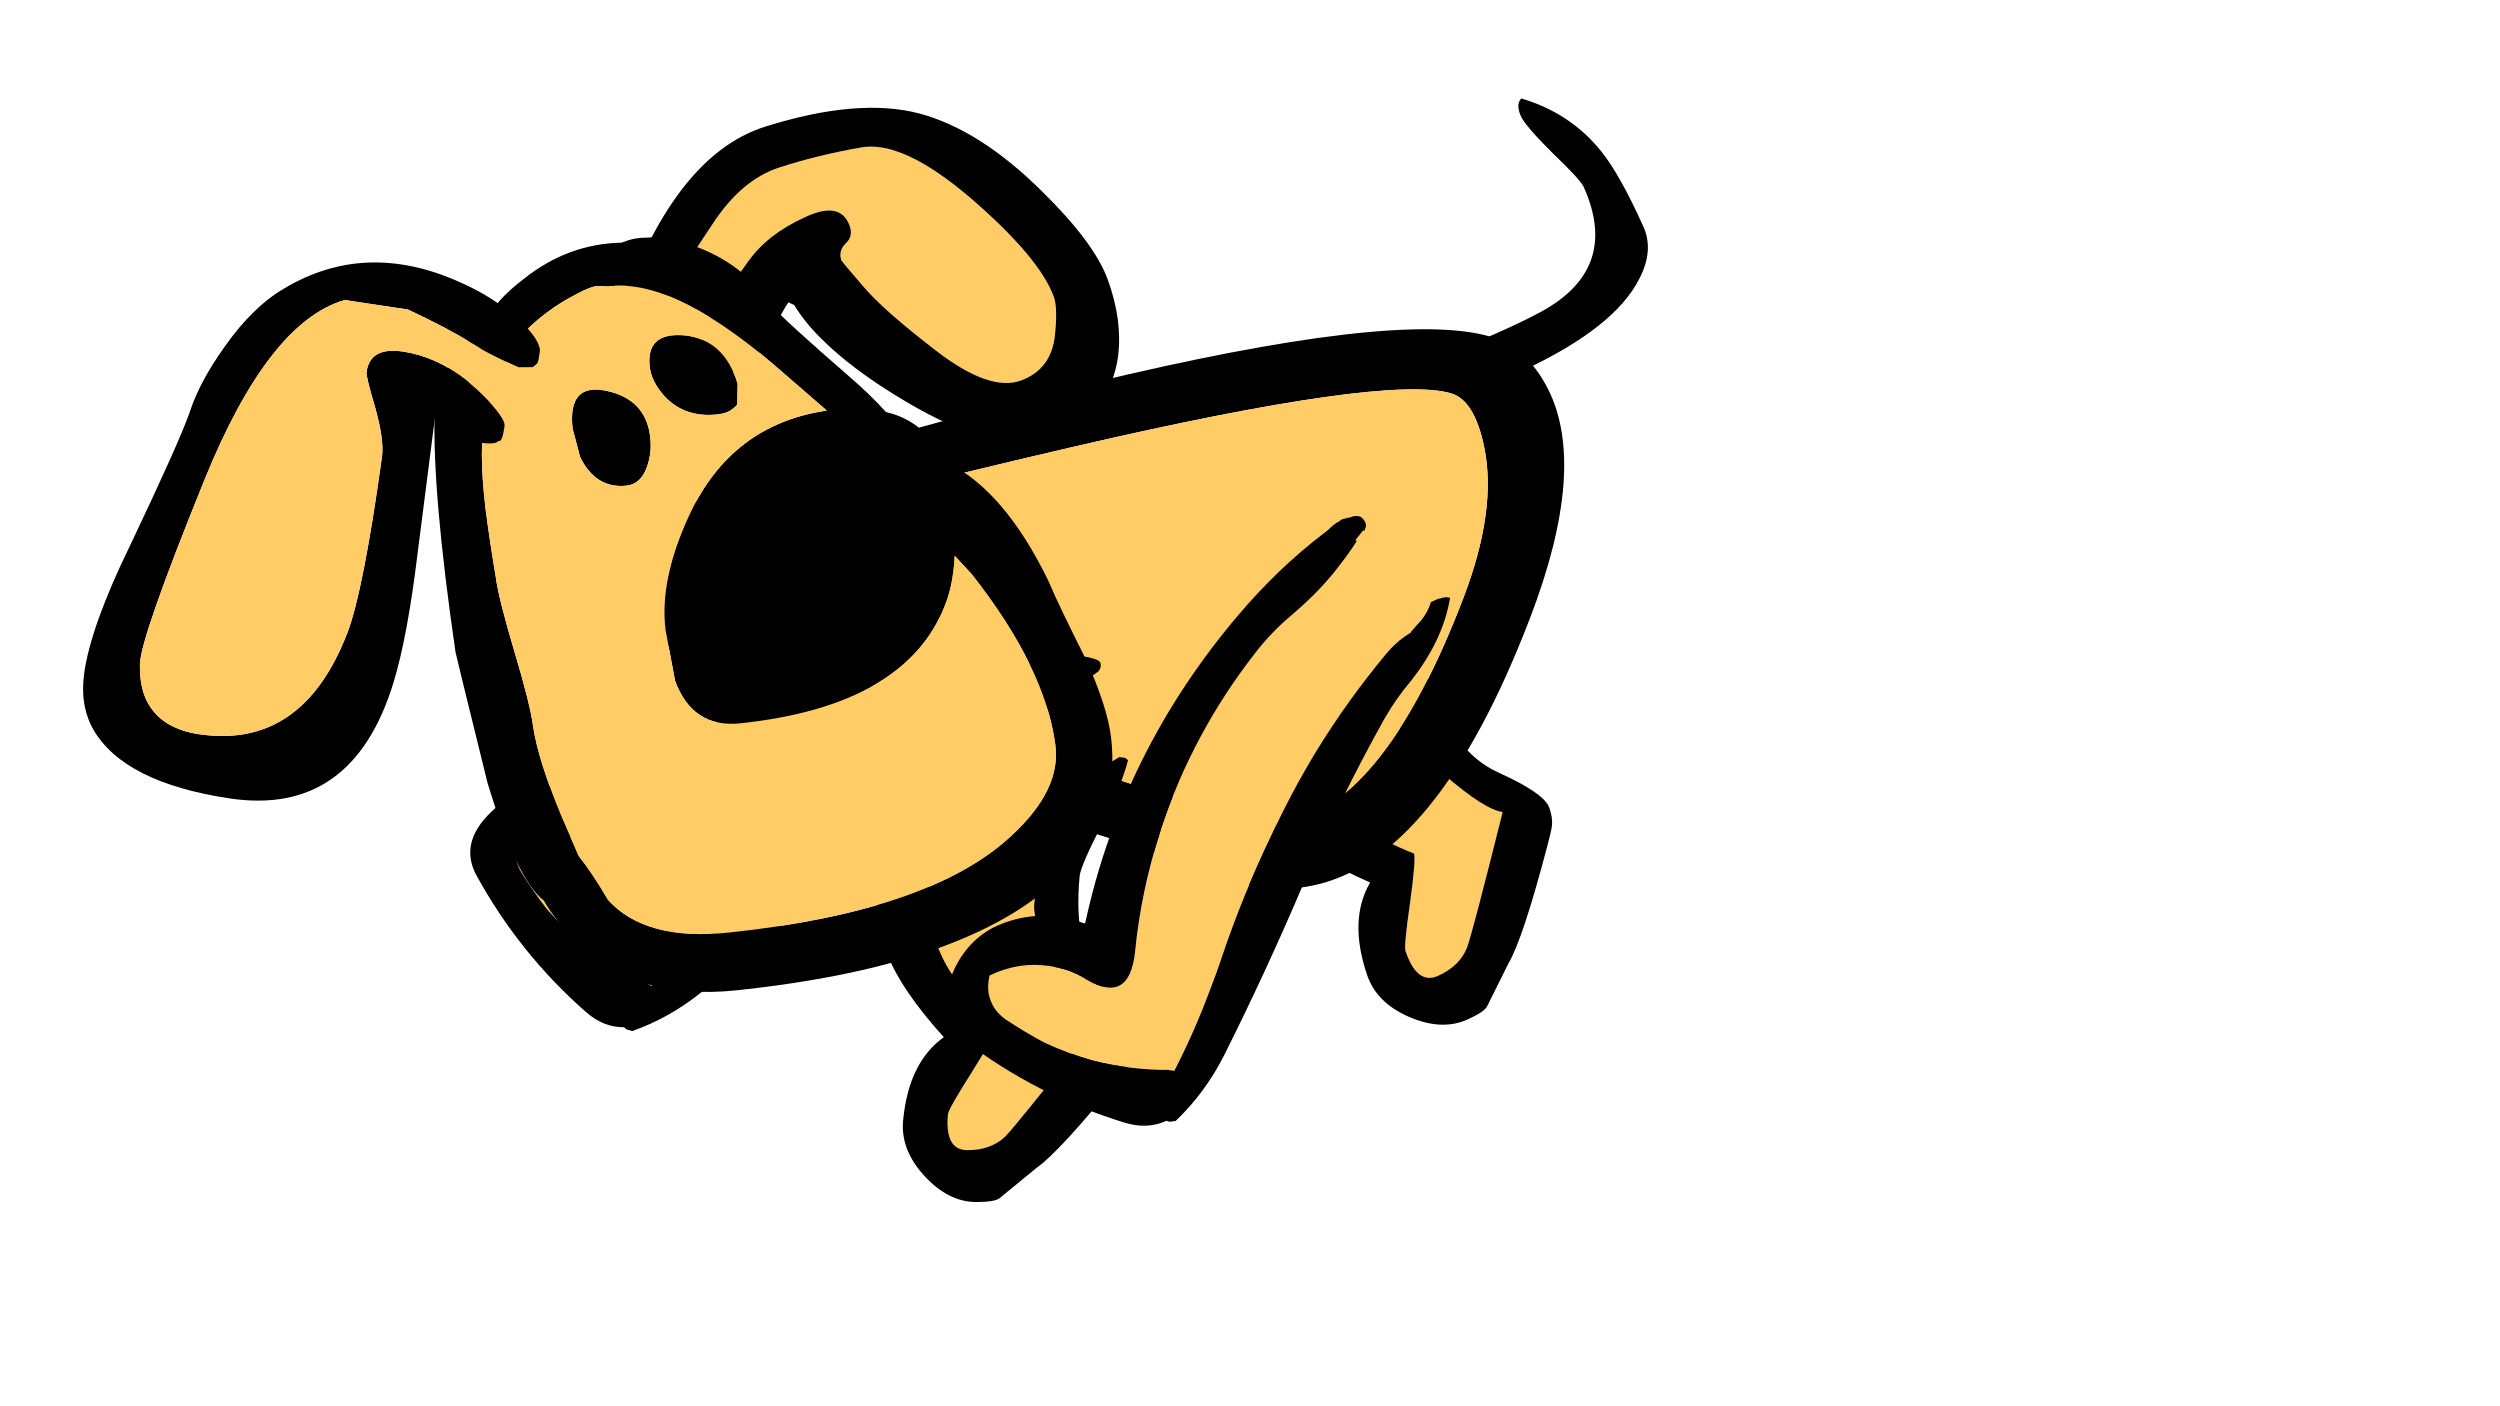 
<svg xmlns="http://www.w3.org/2000/svg" version="1.1" xmlns:xlink="http://www.w3.org/1999/xlink" preserveAspectRatio="none" x="0px" y="0px" width="1920px" height="1080px" viewBox="0 0 1920 1080">
<defs>
<g id="Puppy_Scared_Run__assets___Duplicate_Items_Folder_dog_legrun_4_Layer0_0_FILL">
<path fill="#FFCC66" stroke="none" d="
M -12.45 -7.35
L -12.05 -7.4
Q -8.75 -5.3 -7.8 -1.95 -7.4 -0.6 -7.4 2.25 -7.4 3.4 -9.2 6.5 -11 9.7 -12.05 10.3 -7.65 16.65 -6.95 17.45 -6.1 18.35 -4.55 18.35 -3.05 18.35 -3.05 16 -3.05 15.65 -4.35 13.25 -5.65 10.8 -5.65 10.4 -4.15 9 -2.7 7.15 0.26 3.553 -0.6 -1.55 -1.468 -6.651 -10.15 -13 -13.05 -12.1 -13.05 -9.75 -13.05 -8.45 -12.45 -7.35 Z"/>

<path fill="#000000" stroke="none" d="
M -10.25 -13.55
Q -10.35 -13.25 -10.15 -13 -1.468 -6.651 -0.6 -1.55 0.26 3.553 -2.7 7.15 -4.15 9 -5.65 10.4 -5.65 10.8 -4.35 13.25 -3.05 15.65 -3.05 16 -3.05 18.35 -4.55 18.35 -6.1 18.35 -6.95 17.45 -7.65 16.65 -12.05 10.3 -11 9.7 -9.2 6.5 -7.4 3.4 -7.4 2.25 -7.4 -0.6 -7.8 -1.95 -8.75 -5.3 -12.05 -7.4
L -12.45 -7.35 -12.65 -7.2
Q -12.45 -5.75 -11.3 -2.9 -10.2 -0.25 -10.2 0.4 -10.2 5.35 -12.6 7.8 -15.05 10.3 -15.05 11.3 -15.05 12 -14.85 12.4 -14.75 12.65 -14.1 13.55 -10.6 18.45 -9.2 19.5 -9.1 19.6 -6.95 21.5 -6.65 21.75 -5.45 21.75 -3.6 21.75 -1.85 20 -0.15 18.3 -0.15 16.4 -0.15 12.6 -2.3 10.95 0.75 7.9 1.9 5.55 3.099 3.101 2.9 -0.2 2.752 -3.502 -1.1 -8.9 -4.902 -14.248 -7.5 -14.15 -10.1 -14.001 -10.25 -13.55 Z"/>
</g>

<g id="Puppy_Scared_Run__assets___Duplicate_Items_Folder_dog_legrun_1_Layer0_0_FILL">
<path fill="#FFCC66" stroke="none" d="
M 7.7 -1.3
Q 7.639 -1.391 7.55 -1.5 3.7 -6.2 -1.75 -9.25 -3.25 -10.1 -4.85 -10.55 -4.914 -10.569 -5 -10.6 -7.248 -11.279 -8.95 -12.3 -9.327 -12.501 -9.7 -12.75 -10.002 -12.926 -10.3 -13.15 -10.274 -13.202 -10.25 -13.25 -10.571 -13.41 -10.9 -13.6 -10.948 -13.568 -11 -13.55 -11.908 -13.203 -12.65 -12.55 -14 -11.35 -14.1 -9.5 -14.131 -8.373 -13.55 -7.65 -13.179 -7.168 -12.6 -6.85 -12.15 -6.65 -11.75 -6.45
L -11.7 -6.4
Q -10.8 -6.3 -9.95 -5.9 -9.85 -5.85 -9.75 -5.8 -6.467 -4.117 -3.55 -2 -1.151 -0.239 1 1.8 3.95 4.5 6.45 7.5 7.114 8.313 7.8 9.05 9.672 11.164 11.75 12.95 11.85 12.85 12 12.8 12.027 12.788 12.05 12.75 14.424 11.732 16.5 10.2 17.85 9.15 19.05 7.9 20.05 6.75 20.95 5.5 21.444 4.76 21.45 4 21.481 3.284 21 2.55 20.451 2.529 19.9 2.6 17.976 2.827 16.25 4.2 15.65 4.7 15.2 5.3 13.1 7.95 11.65 4.95 10.06 1.625 7.7 -1.3 Z"/>

<path fill="#000000" stroke="none" d="
M 7.55 -1.5
Q 7.639 -1.391 7.7 -1.3 10.06 1.625 11.65 4.95 13.1 7.95 15.2 5.3 15.65 4.7 16.25 4.2 17.976 2.827 19.9 2.6 20.451 2.529 21 2.55 21.481 3.284 21.45 4 21.444 4.76 20.95 5.5 20.05 6.75 19.05 7.9 17.85 9.15 16.5 10.2 14.424 11.732 12.05 12.75 12.027 12.788 12 12.8 11.85 12.85 11.75 12.95 9.672 11.164 7.8 9.05 7.114 8.313 6.45 7.5 3.95 4.5 1 1.8 -1.151 -0.239 -3.55 -2 -6.467 -4.117 -9.75 -5.8 -9.85 -5.85 -9.95 -5.9 -10.8 -6.3 -11.7 -6.4
L -11.75 -6.45
Q -12.15 -6.65 -12.6 -6.85 -13.179 -7.168 -13.55 -7.65 -13.644 -7.638 -13.75 -7.65 -13.9 -7.65 -14.05 -7.65 -14.2 -7.6 -14.35 -7.6 -14.45 -7.55 -14.55 -7.55 -14.65 -7.5 -14.8 -7.4 -13.5 -5.1 -10.65 -3.55 -9.45 -2.95 -8.35 -2.1 -3.9 1.45 0.1 5.5 4.1 9.55 8.4 13.35 10.35 15.05 12.7 15.9 12.85 15.85 13.05 15.8 13.15 15.75 13.2 15.7
L 13.25 15.65
Q 14.604 15.666 15.85 14.65 20.6 10.8 23.9 5.65 25.2 3.55 23.3 1.55 21.85 0 19.8 -0.15 18.25 -0.2 16.8 0.35 15.35 0.95 14.15 2
L 14.1 2
Q 8.299 -7.025 -1.6 -11.95 -4.91 -13.605 -8.4 -14.45 -8.593 -14.485 -8.8 -14.55 -9.025 -14.636 -9.25 -14.7 -9.35 -14.7 -9.45 -14.75 -9.515 -14.75 -9.6 -14.75 -9.692 -14.776 -9.8 -14.8 -9.95 -14.8 -10.15 -14.75 -10.192 -14.733 -10.25 -14.75 -10.317 -14.709 -10.4 -14.7 -10.8 -14.7 -11.05 -14.45 -11.25 -14.15 -11.2 -13.85 -11.15 -13.7 -11.1 -13.7
L -11.1 -13.7
Q -11.042 -13.612 -11 -13.55 -10.948 -13.568 -10.9 -13.6 -10.571 -13.41 -10.25 -13.25 -10.274 -13.202 -10.3 -13.15 -10.002 -12.926 -9.7 -12.75 -9.327 -12.501 -8.95 -12.3 -7.248 -11.279 -5 -10.6 -4.914 -10.569 -4.85 -10.55 -3.25 -10.1 -1.75 -9.25 3.7 -6.2 7.55 -1.5 Z"/>
</g>

<g id="Puppy_Scared_Run__assets___Duplicate_Items_Folder_dog_tail_6_Layer0_0_FILL">
<path fill="#000000" stroke="none" d="
M 4.55 -15.3
Q 4.55 -16.15 4.05 -16.35 1.5 -14.15 0.7 -11.05 0.2 -9.15 0.2 -5.4 0.2 -3.7 1.85 -2.4 4.614 -0.16 11.15 -0.05 11.458 -0.05 11.75 -0.05 11.584 -0.055 11.45 -0.15 15.15 -1.167 15.15 -1.6 15.15 -2.85 13.2 -3 10.5 -2.95 8.95 -3.05 2.7 -3.35 2.7 -9.4 2.7 -9.9 3.65 -12.25 4.55 -14.6 4.55 -15.3 Z"/>
</g>

<g id="Puppy_Scared_Run__assets___Duplicate_Items_Folder_dog_body1_0_Layer0_0_FILL">
<path fill="#000000" stroke="none" d="
M 17.3 -15.55
Q 13.9 -35.25 5.2 -24.9 -0.7 -17.85 -9.15 -4 -19.55 13.1 -19.55 19.4 -19.55 21.9 -17.35 24.15 -13.15 28.45 -2.55 28.45 14.55 28.45 18.4 21.3 19.7 18.95 19.55 15.55 19.15 12.2 19.15 11.2 19.15 -5 17.3 -15.55
M 6.4 -21.2
Q 10.95 -32.35 13.55 -13.5 15.35 -0.6 15.35 11.5 15.35 12.05 15.7 14.35 15.85 16.75 14.8 18.5 11.6 23.9 -2.55 23.9 -8.75 23.9 -12.45 21.65 -15.25 19.95 -15.25 18.35 -15.25 13.95 -4.95 -3.35 3.55 -17.6 6.4 -21.2 Z"/>

<path fill="#FFCC66" stroke="none" d="
M 13.55 -13.5
Q 10.95 -32.35 6.4 -21.2 3.55 -17.6 -4.95 -3.35 -15.25 13.95 -15.25 18.35 -15.25 19.95 -12.45 21.65 -8.75 23.9 -2.55 23.9 11.6 23.9 14.8 18.5 15.85 16.75 15.7 14.35 15.35 12.05 15.35 11.5 15.35 -0.6 13.55 -13.5 Z"/>
</g>

<g id="Puppy_Scared_Run__assets___Duplicate_Items_Folder_dog_ear2_0_Layer0_0_FILL">
<path fill="#FFCC66" stroke="none" d="
M 9.15 -3.6
Q 6.2 -8.75 3.4 -9.2 0.55 -9.7 -2.1 -9.8 -4.75 -9.9 -7.55 -7.85 -10.35 -5.85 -10.65 -5.6 -12.05 -4.55 -14.1 -2.75 -14.1 -2.6 -14 -1.4 -13.45 -0.2 -11.6 -0.2 -11.35 -0.2 -11.1 -0.2 -10.75 -1.8 -9.35 -2.7 -7.95 -3.6 -6.15 -4.8 -4.35 -6 -1.7 -6.2 0.95 -6.45 0.95 -4.7 0.95 -3.95 0.3 -3.7 -0.35 -3.4 -0.35 -2.75 -0.35 -2.7 0.4 -0.75 1.1 1.15 3.5 4.85 5.9 8.55 8.1 8.55 10.25 8.55 11.25 6.55 12.05 4.95 12.05 4.2 12.05 1.5 9.15 -3.6 Z"/>

<path fill="#000000" stroke="none" d="
M 13.7 -2.5
Q 11.25 -7.6 7.85 -9.95 4.4 -12.3 -2.05 -12.6 -8.55 -12.9 -15.75 -4.05
L -15.75 -2.25 -14.65 -2.35
Q -14.35 -2.55 -14.1 -2.75 -12.05 -4.55 -10.65 -5.6 -10.35 -5.85 -7.55 -7.85 -4.75 -9.9 -2.1 -9.8 0.55 -9.7 3.4 -9.2 6.2 -8.75 9.15 -3.6 12.05 1.5 12.05 4.2 12.05 4.95 11.25 6.55 10.25 8.55 8.1 8.55 5.9 8.55 3.5 4.85 1.1 1.15 0.4 -0.75 -0.35 -2.7 -0.35 -2.75 -0.35 -3.4 0.3 -3.7 0.95 -3.95 0.95 -4.7 0.95 -6.45 -1.7 -6.2 -4.35 -6 -6.15 -4.8 -7.95 -3.6 -9.35 -2.7 -10.75 -1.8 -11.1 -0.2 -11.2 0 -11.2 0.3
L -10.05 1.65
Q -9.45 1.6 -9 1.5 -7.6 1.2 -6.95 0.6 -5 -1.15 -4.6 -1.4
L -4.3 -1.1
Q -4.05 0.15 -3.4 1.5 -2.15 4.15 0.45 7.25 4.9 12.6 8.6 12.6 12.9 12.6 14.7 9.25 15.8 7.15 15.8 4.35 15.8 1.8 13.7 -2.5 Z"/>
</g>

<g id="Puppy_Scared_Run__assets___Duplicate_Items_Folder_dog_head_0_Layer0_0_FILL">
<path fill="#000000" stroke="none" d="
M 12.7 -8.05
Q 12.55 -8.15 12.45 -8.2 12.25 -8.9 11.9 -9.5 10.95 -11.1 9.1 -11.75 8.25 -12.95 7.05 -14.25 3.1 -18.55 2.6 -19.35 0.85 -22.7 -2.75 -24.15 -3.3 -24.4 -3.85 -24.5 -4.3 -24.7 -5 -24.7 -5.85 -24.8 -6.55 -24.6 -6.65 -24.6 -6.75 -24.55 -10.25 -24.85 -13.4 -22.9 -15.6 -21.6 -16.35 -20.25 -19.85 -17.75 -20.35 -14.95 -21.2 -9.8 -21 0.9 -21 1 -20 9.55 -18.9 16.05 -17.3 17.6 -16.75 18.9 -15.65 20.35 -12.3 24.75 -5.45 24.75 10.65 24.75 17.2 19.15 21.1 15.75 21.1 10.85 21.1 8.85 20.1 5.65 18.8 2.05 18.3 0.3 16.2 -5.8 12.7 -8.05
M 2.9 -14.8
Q 4.2 -13.4 5.25 -12.25 -1.1 -12 -4.6 -6.4 -7.1 -2.4 -7.1 0.9 -7.1 1 -6.9 4.25 -6.15 7.45 -3 7.45 7.95 7.45 11.35 1.2 12.05 -0.05 12.4 -1.95
L 13.35 -0.65
Q 17.4 5.95 17.4 11.05 17.4 13.95 13.85 16.55 7.95 20.95 -5.45 20.95 -11 20.95 -13.1 18 -13.9 16.15 -14.65 14.95 -15.05 13.6 -15.45 12.25 -16.5 8.45 -16.55 6.25 -16.55 4.8 -17.15 1.25 -17.75 -2.35 -17.75 -3.75 -17.85 -6.2 -17.85 -8.3 -17.8 -12.35 -17.1 -14.15 -15.8 -17.3 -14 -19.3 -12.463 -20.529 -10.8 -21.25 -9.14 -21.966 -8.65 -21.9 -8.103 -21.795 -7.8 -21.8 -3.4 -21.8 2.9 -14.8
M -6.95 -9.85
Q -6.5 -10.75 -6.5 -11.8 -6.5 -14.25 -9 -15.05 -11.498 -15.849 -11.5 -12.7 -11.498 -12.933 -11.25 -10.95 -10.5 -8.75 -8.45 -8.75 -7.5 -8.75 -6.95 -9.85
M -5.95 -16.25
Q -5.95 -15.3 -5.2 -14.25 -4.05 -12.75 -1.95 -12.75 -1.25 -12.75 -0.9 -13 -0.7 -13.1 -0.55 -13.25
L -0.35 -14.6
Q -0.85 -17.55 -3.4 -18.1 -5.95 -18.6 -5.95 -16.25 Z"/>

<path fill="#FFCC66" stroke="none" d="
M 5.25 -12.25
Q 4.2 -13.4 2.9 -14.8 -3.4 -21.8 -7.8 -21.8 -8.103 -21.795 -8.65 -21.9 -9.14 -21.966 -10.8 -21.25 -12.463 -20.529 -14 -19.3 -15.8 -17.3 -17.1 -14.15 -17.8 -12.35 -17.85 -8.3 -17.85 -6.2 -17.75 -3.75 -17.75 -2.35 -17.15 1.25 -16.55 4.8 -16.55 6.25 -16.5 8.45 -15.45 12.25 -15.05 13.6 -14.65 14.95 -13.9 16.15 -13.1 18 -11 20.95 -5.45 20.95 7.95 20.95 13.85 16.55 17.4 13.95 17.4 11.05 17.4 5.95 13.35 -0.65
L 12.4 -1.95
Q 12.05 -0.05 11.35 1.2 7.95 7.45 -3 7.45 -6.15 7.45 -6.9 4.25 -7.1 1 -7.1 0.9 -7.1 -2.4 -4.6 -6.4 -1.1 -12 5.25 -12.25
M -5.2 -14.25
Q -5.95 -15.3 -5.95 -16.25 -5.95 -18.6 -3.4 -18.1 -0.85 -17.55 -0.35 -14.6
L -0.55 -13.25
Q -0.7 -13.1 -0.9 -13 -1.25 -12.75 -1.95 -12.75 -4.05 -12.75 -5.2 -14.25
M -6.5 -11.8
Q -6.5 -10.75 -6.95 -9.85 -7.5 -8.75 -8.45 -8.75 -10.5 -8.75 -11.25 -10.95 -11.498 -12.933 -11.5 -12.7 -11.498 -15.849 -9 -15.05 -6.5 -14.25 -6.5 -11.8 Z"/>
</g>

<g id="Puppy_Scared_Run__assets___Duplicate_Items_Folder_dog_ear1_0_Layer0_0_FILL">
<path fill="#000000" stroke="none" d="
M 12 -12.7
L 12.9 -12.85
Q 12.95 -12.9 13.15 -13.15
L 13.15 -13.2
Q 13.2 -13.25 13.2 -13.95 13.2 -14.1 13.15 -14.2 12.9 -14.85 11.75 -15.7 11.65 -15.75 11.6 -15.8 9.8 -17.05 7.45 -17.7 1 -19.55 -3.8 -15.55 -5.65 -14.05 -7.1 -11.15 -8.4 -8.6 -8.75 -6.55 -9.15 -4.5 -11.4 2.8 -13.2 8.45 -13.2 11.6 -13.2 13.75 -12.1 15.2 -9.65 18.35 -2.75 18.35 5.3 18.35 6.75 9.2 7.25 6.05 7.15 0.4 7.05 -8 7.05 -8.8 7.3 -8.75 8.3 -8.05 9.2 -7.4 10.1 -7.4 11.2 -7.4 11.35 -7.7 11.6 -7.6 11.6 -8.7 11.6 -8.85 11.5 -9.05 11.05 -9.75 9.5 -10.85 9.1 -11.1 8.75 -11.35 6.6 -12.6 4.4 -12.6 2.25 -12.6 2.25 -10.9 2.25 -10.6 3.15 -8.6 4 -6.6 4 -5.5 4 3.5 3.35 6.35 1.5 14.45 -5.3 14.45 -7.5 14.45 -8.65 13.15 -9.5 12.2 -9.7 10.45 -9.9 8.7 -7.2 -2.25 -4.5 -13.2 0.2 -15.4
L 4.35 -15.4
Q 7 -14.6 8.7 -13.85 9.1 -13.7 9.5 -13.5 10.7 -13.05 12 -12.7 Z"/>

<path fill="#FFCC66" stroke="none" d="
M 12.9 -12.85
L 12 -12.7
Q 10.7 -13.05 9.5 -13.5 9.1 -13.7 8.7 -13.85 7 -14.6 4.35 -15.4
L 0.2 -15.4
Q -4.5 -13.2 -7.2 -2.25 -9.9 8.7 -9.7 10.45 -9.5 12.2 -8.65 13.15 -7.5 14.45 -5.3 14.45 1.5 14.45 3.35 6.35 4 3.5 4 -5.5 4 -6.6 3.15 -8.6 2.25 -10.6 2.25 -10.9 2.25 -12.6 4.4 -12.6 6.6 -12.6 8.75 -11.35 9.1 -11.1 9.5 -10.85 11.05 -9.75 11.5 -9.05 12.25 -9.6 12.7 -11.05 13 -12.05 13.15 -13.15 12.95 -12.9 12.9 -12.85 Z"/>
</g>
</defs>

<g transform="matrix( 2.555, 0, 0, 2.555, 5.1,-189.9) ">
<g transform="matrix( -4.184, 1.882, 1.486, 4.363, 383.95,296.15) ">
<g transform="matrix( 1, 0, 0, 1, 0,0) ">
<use xlink:href="#Puppy_Scared_Run__assets___Duplicate_Items_Folder_dog_legrun_4_Layer0_0_FILL"/>
</g>
</g>

<g transform="matrix( -4.588, 0, -0.434, 4.588, 253.2,311.3) ">
<g transform="matrix( 1, 0, 0, 1, 0,0) ">
<use xlink:href="#Puppy_Scared_Run__assets___Duplicate_Items_Folder_dog_legrun_1_Layer0_0_FILL"/>
</g>
</g>

<g transform="matrix( -4.184, 1.882, 1.882, 4.184, 503,164.7) ">
<g transform="matrix( 1, 0, 0, 1, 0,0) ">
<use xlink:href="#Puppy_Scared_Run__assets___Duplicate_Items_Folder_dog_tail_6_Layer0_0_FILL"/>
</g>
</g>

<g transform="matrix( -1.644, 4.286, 4.411, 1.304, 328.2,234) ">
<g transform="matrix( 1, 0, 0, 1, 0,0) ">
<use xlink:href="#Puppy_Scared_Run__assets___Duplicate_Items_Folder_dog_body1_0_Layer0_0_FILL"/>
</g>
</g>

<g transform="matrix( -4.588, 0, -0.434, 4.588, 275.9,335.85) ">
<g transform="matrix( 1, 0, 0, 1, 0,0) ">
<use xlink:href="#Puppy_Scared_Run__assets___Duplicate_Items_Folder_dog_legrun_4_Layer0_0_FILL"/>
</g>
</g>

<g transform="matrix( -4.29, 1.929, 1.523, 4.473, 381.65,315.65) ">
<g transform="matrix( 1, 0, 0, 1, 0,0) ">
<use xlink:href="#Puppy_Scared_Run__assets___Duplicate_Items_Folder_dog_legrun_1_Layer0_0_FILL"/>
</g>
</g>

<g transform="matrix( 4.257, -1.564, 1.59, 4.359, 256.8,164.1) ">
<g transform="matrix( 1, 0, 0, 1, 0,0) ">
<use xlink:href="#Puppy_Scared_Run__assets___Duplicate_Items_Folder_dog_ear2_0_Layer0_0_FILL"/>
</g>
</g>

<g transform="matrix( 4.542, -0.48, 0.581, 4.571, 229.8,256.25) ">
<g transform="matrix( 1, 0, 0, 1, 0,0) ">
<use xlink:href="#Puppy_Scared_Run__assets___Duplicate_Items_Folder_dog_head_0_Layer0_0_FILL"/>
</g>
</g>

<g transform="matrix( 4.582, 0.69, -0.626, 4.499, 91.05,233.65) ">
<g transform="matrix( 1, 0, 0, 1, 0,0) ">
<use xlink:href="#Puppy_Scared_Run__assets___Duplicate_Items_Folder_dog_ear1_0_Layer0_0_FILL"/>
</g>
</g>
</g>
</svg>
